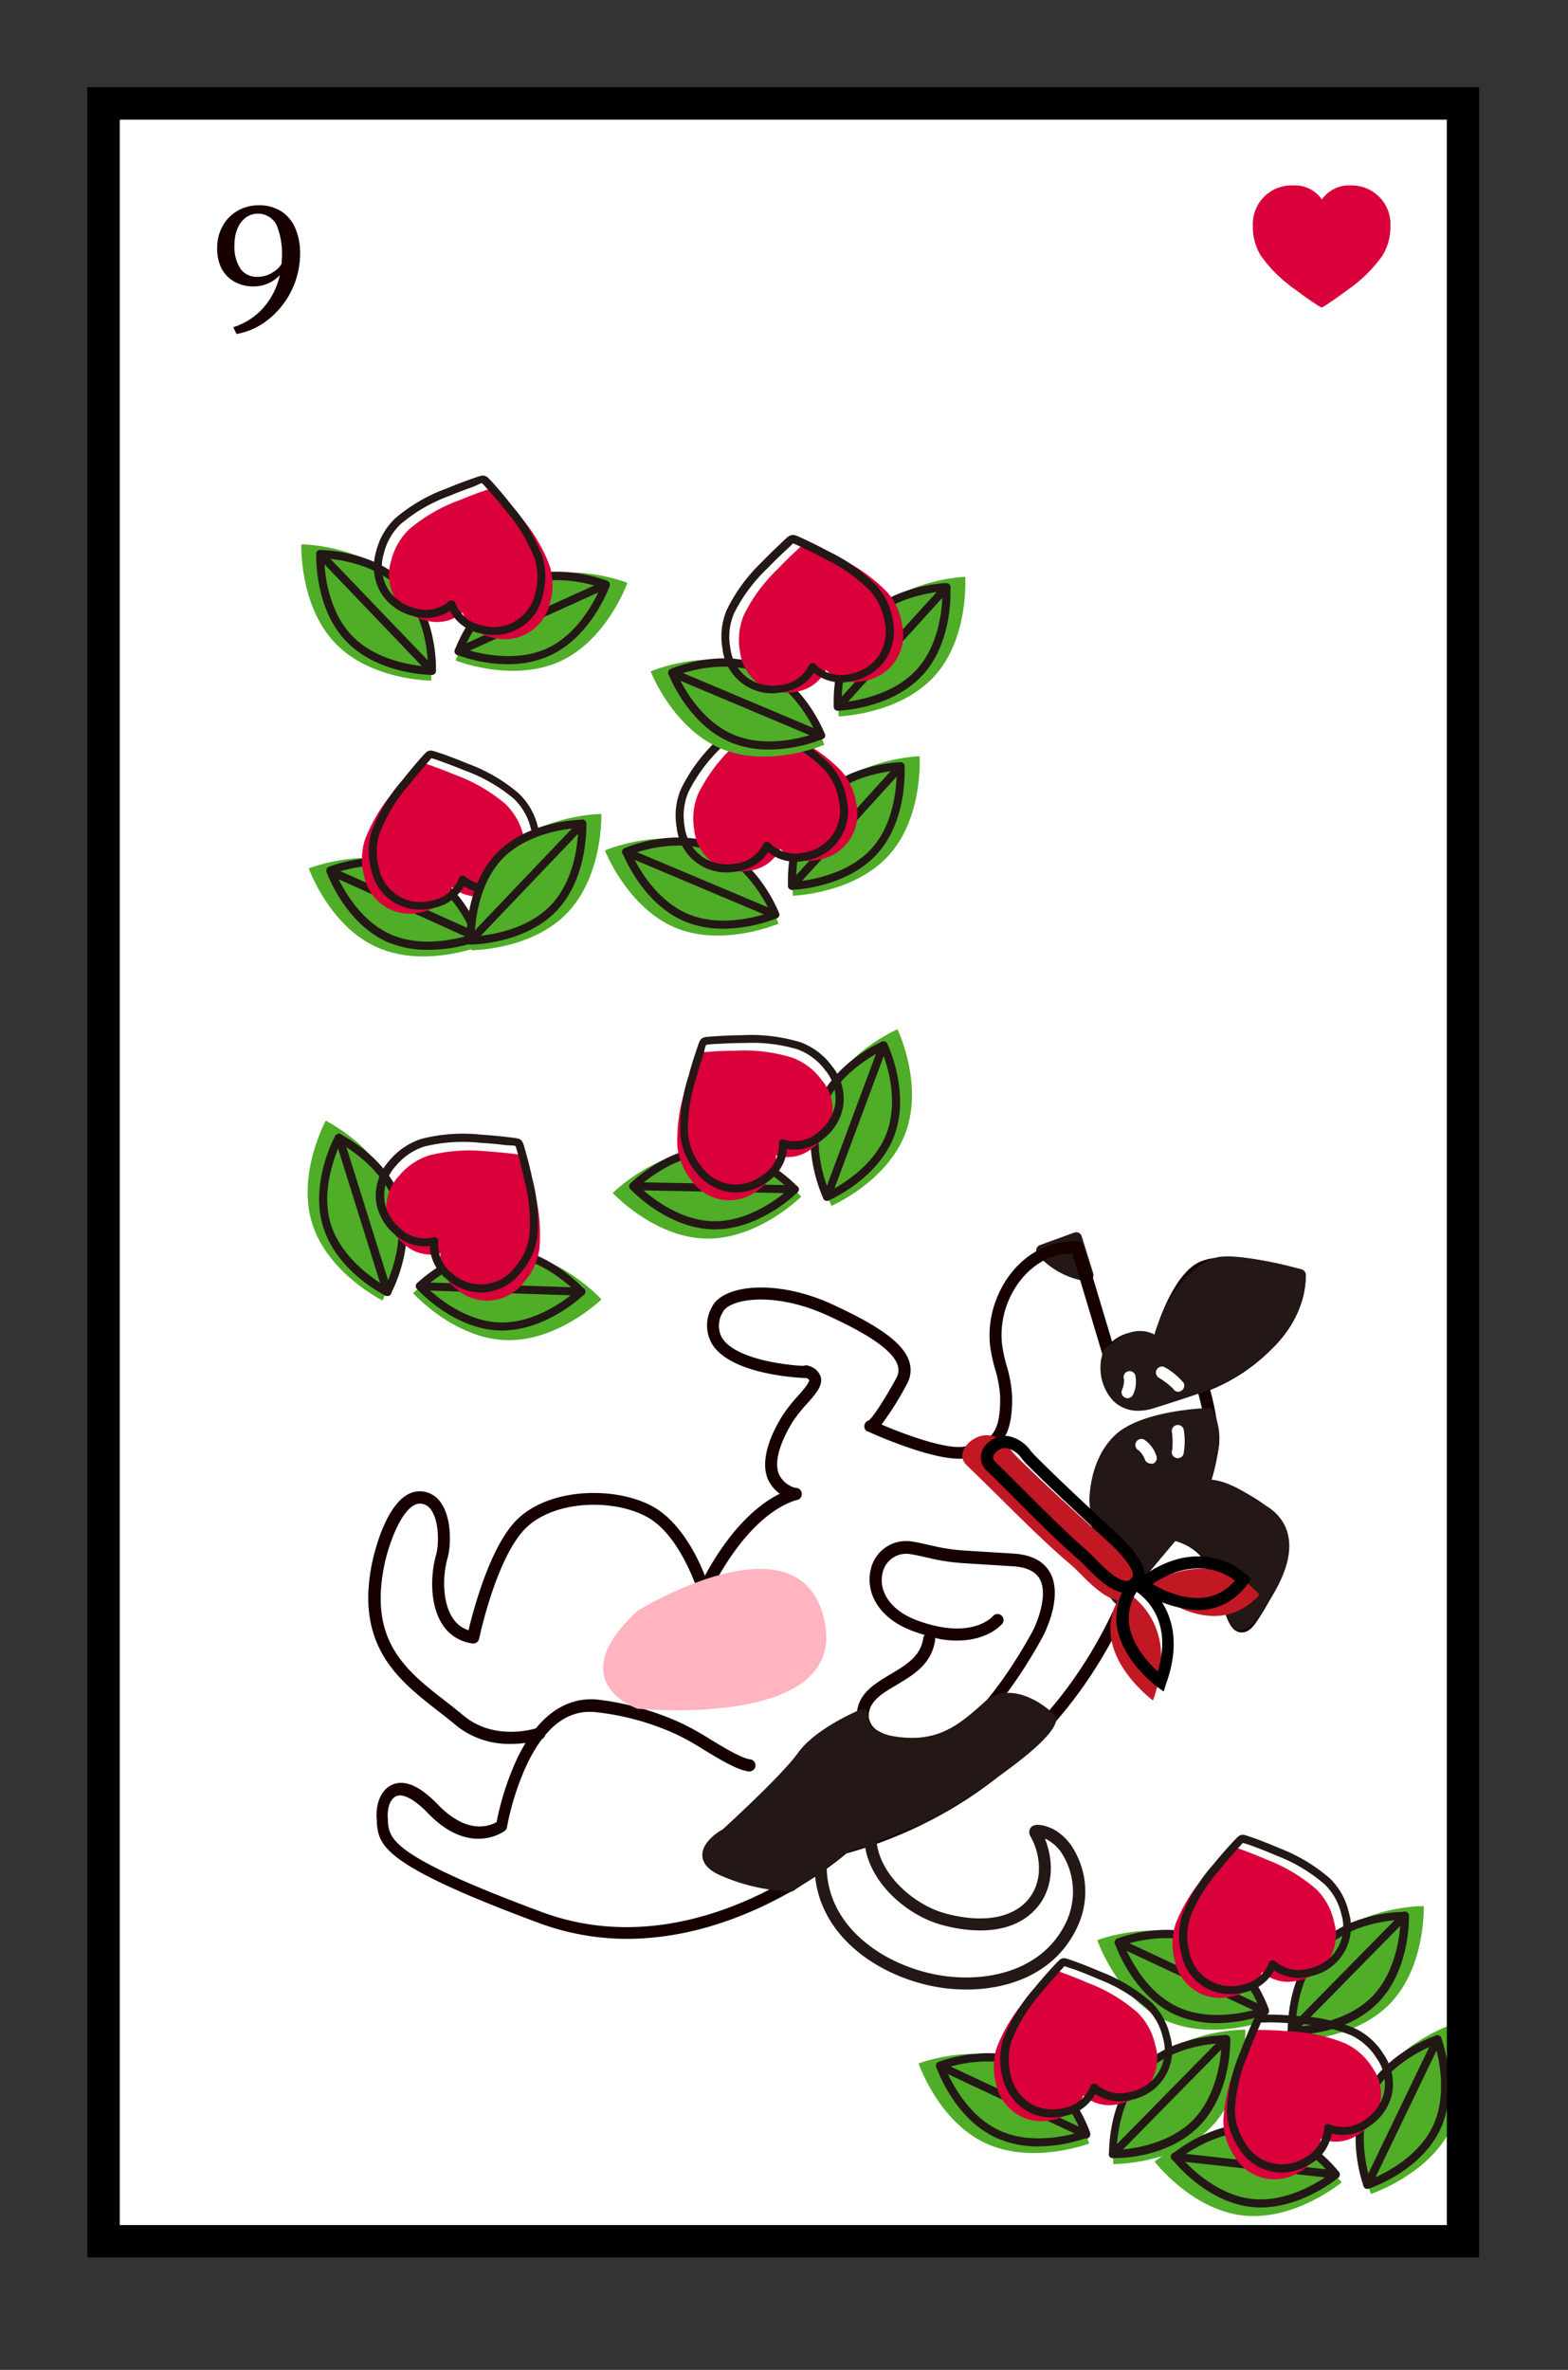 <svg id="圖層_1" data-name="圖層 1" xmlns="http://www.w3.org/2000/svg" viewBox="0 0 194.94 294.58"><rect x="0" y="0" width="194.94" height="294.58" fill="#333333" stroke="none"/><defs><style>.cls-1{fill:#fff;}.cls-2{fill:#170000;}.cls-3{fill:#da003a;}.cls-4{fill:#4fad28;}.cls-5{fill:#231815;}.cls-6{fill:#c21823;}.cls-7{fill:#ffb4c0;}</style></defs><title>新接龍</title><rect class="cls-1" x="12.88" y="12.85" width="169" height="265.73"/><path d="M183.88,280.58h-173V10.85h173Zm-169-4h165V14.85h-165Z"/><path class="cls-2" d="M35,26.29a4.65,4.65,0,0,1,1.73,2.12,7.65,7.65,0,0,1,.58,3,10.53,10.53,0,0,1-4.07,8.4,8.81,8.81,0,0,1-3.84,1.71L29,40.67a8.28,8.28,0,0,0,3.79-2.47,9.15,9.15,0,0,0,2-4,4.43,4.43,0,0,1-3.24,1.4A4.81,4.81,0,0,1,29.11,35a4.08,4.08,0,0,1-1.6-1.69A5.53,5.53,0,0,1,27,30.81a5.61,5.61,0,0,1,.63-2.63,5,5,0,0,1,1.82-1.93,5.18,5.18,0,0,1,2.79-.73A5,5,0,0,1,35,26.29Zm-1.17,7.6A2.76,2.76,0,0,0,35,32.8l.06-.92A9.58,9.58,0,0,0,34.4,28a2.6,2.6,0,0,0-3.93-.89,3.35,3.35,0,0,0-1,1.44,5.23,5.23,0,0,0-.32,1.86,5,5,0,0,0,.75,3,2.42,2.42,0,0,0,2,1A3.54,3.54,0,0,0,33.87,33.89Z"/><path class="cls-3" d="M167.94,23.05a4.11,4.11,0,0,0-3.6,1.74,4.07,4.07,0,0,0-3.58-1.74,4.81,4.81,0,0,0-5,5.08,6.75,6.75,0,0,0,1,3.66,17.39,17.39,0,0,0,4.3,4.22c.84.64,1.62,1.19,2.13,1.53,1,.65,1,.66,1.12.66h0c.11,0,.18,0,1.11-.66.51-.34,1.29-.88,2.13-1.52a17.3,17.3,0,0,0,4.31-4.23,6.72,6.72,0,0,0,1-3.66A4.81,4.81,0,0,0,167.94,23.05Z"/><path class="cls-4" d="M88.11,105.24c6,2.52,8.69,9.57,8.69,9.57s-7,3-12.92.47-8.68-9.57-8.68-9.57S82.15,102.73,88.11,105.24Z"/><path class="cls-5" d="M89.93,115.44a12.34,12.34,0,0,1-4.8-.91c-5.25-2.21-7.62-8.22-7.72-8.48a.52.52,0,0,1,.27-.64c.25-.11,6.22-2.61,11.46-.4s7.61,8.22,7.71,8.48a.5.5,0,0,1-.27.64A18.62,18.62,0,0,1,89.93,115.44Zm-11.38-9.29c.65,1.42,2.92,5.75,7,7.46s8.73.31,10.21-.22c-.66-1.42-2.93-5.76-7-7.46h0C84.7,104.22,80,105.62,78.55,106.15Z"/><path class="cls-5" d="M96.38,114.17a.43.43,0,0,1-.19,0l-18.5-7.8a.5.5,0,1,1,.38-.92l18.51,7.8a.51.51,0,0,1,.27.65A.52.52,0,0,1,96.38,114.17Z"/><path class="cls-4" d="M102.42,99c-4.35,4.79-3.85,12.34-3.85,12.34s7.56-.22,11.91-5S114.33,94,114.33,94,106.77,94.19,102.42,99Z"/><path class="cls-5" d="M98.47,110.61a.49.49,0,0,1-.5-.47c0-.27-.41-6.72,3.42-10.94s10.29-4.45,10.56-4.46a.51.51,0,0,1,.51.47c0,.27.41,6.73-3.42,10.94s-10.29,4.45-10.56,4.46Zm13-14.83c-1.56.14-6.4.85-9.35,4.1S98.94,108,99,109.57c1.56-.14,6.4-.84,9.35-4.09S111.48,97.35,111.48,95.78Z"/><path class="cls-5" d="M98.47,110.61a.5.5,0,0,1-.37-.84l13.49-14.86a.51.51,0,0,1,.71,0,.5.5,0,0,1,0,.71L98.84,110.45A.5.5,0,0,1,98.47,110.61Z"/><path class="cls-3" d="M93.09,108.23A4.87,4.87,0,0,0,97,105.51a4.89,4.89,0,0,0,4.56,1.38,5.75,5.75,0,0,0,4.91-6.93,8.13,8.13,0,0,0-1.86-4.12,20.53,20.53,0,0,0-5.86-4.18c-1.11-.6-2.13-1.1-2.79-1.41-1.27-.59-1.32-.59-1.45-.57h0c-.13,0-.21.07-1.19,1-.53.5-1.35,1.28-2.23,2.19a20.66,20.66,0,0,0-4.29,5.8,8.05,8.05,0,0,0-.49,4.5A5.75,5.75,0,0,0,93.09,108.23Z"/><path class="cls-5" d="M90.4,108.44a6.18,6.18,0,0,1-6.27-5.58,8.43,8.43,0,0,1,.52-4.76A21,21,0,0,1,89,92.15c.88-.92,1.71-1.71,2.25-2.22,1-.94,1.16-1.06,1.46-1.11s.48,0,1.76.61c.66.31,1.69.81,2.82,1.42a21,21,0,0,1,6,4.3,8.45,8.45,0,0,1,2,4.36A6.22,6.22,0,0,1,100,107a5.46,5.46,0,0,1-4.51-1.07,5.43,5.43,0,0,1-4,2.41h0A6.92,6.92,0,0,1,90.4,108.44ZM92.88,89.8s-.58.56-.91.87c-.53.49-1.34,1.27-2.2,2.17a20,20,0,0,0-4.19,5.63,7.6,7.6,0,0,0-.47,4.24,5.5,5.5,0,0,0,2.37,3.91,5.7,5.7,0,0,0,3.87.75h0a4.41,4.41,0,0,0,3.54-2.45.49.49,0,0,1,.38-.27.49.49,0,0,1,.44.15A4.42,4.42,0,0,0,99.82,106a5.27,5.27,0,0,0,4.49-6.36,7.49,7.49,0,0,0-1.75-3.88,20,20,0,0,0-5.7-4.06c-1.12-.6-2.13-1.09-2.77-1.39C93.68,90.15,93,89.83,92.88,89.8Z"/><path class="cls-4" d="M49.46,72.37C53.93,77,53.62,84.6,53.62,84.6s-7.56,0-12-4.71-4.16-12.23-4.16-12.23S45,67.69,49.46,72.37Z"/><path class="cls-5" d="M53.7,83.89h0c-.28,0-6.74-.08-10.67-4.19s-3.72-10.57-3.71-10.85a.47.47,0,0,1,.5-.48c.28,0,6.74.07,10.67,4.19s3.72,10.57,3.71,10.85A.5.5,0,0,1,53.7,83.89ZM40.32,69.4c0,1.56.4,6.44,3.43,9.61s7.89,3.75,9.45,3.85c0-1.56-.39-6.44-3.43-9.61h0C46.73,70.07,41.88,69.5,40.32,69.4Z"/><path class="cls-5" d="M53.7,83.89a.52.52,0,0,1-.36-.16L39.46,69.22a.5.5,0,0,1,0-.71.49.49,0,0,1,.7,0L54.06,83a.51.51,0,0,1,0,.71A.54.54,0,0,1,53.7,83.89Z"/><path class="cls-4" d="M65.07,72.31C59.18,75,56.64,82.1,56.64,82.1s7,2.8,12.92.14S78,72.45,78,72.45,71,69.64,65.07,72.31Z"/><path class="cls-5" d="M63.12,82.56a18.43,18.43,0,0,1-6.28-1.15.5.5,0,0,1-.29-.63c.1-.26,2.31-6.33,7.49-8.68h0c5.19-2.34,11.21,0,11.47.11a.5.5,0,0,1,.28.63c-.09.26-2.3,6.33-7.49,8.68A12.62,12.62,0,0,1,63.12,82.56Zm-5.44-1.91c1.49.49,6.21,1.77,10.21,0s6.16-6.2,6.77-7.64c-1.49-.49-6.2-1.76-10.2,0S58.3,79.21,57.68,80.65Z"/><path class="cls-5" d="M57,81.45a.49.49,0,0,1-.45-.3.51.51,0,0,1,.25-.66l18.3-8.27a.51.51,0,0,1,.66.25.5.5,0,0,1-.25.66L57.23,81.4A.54.54,0,0,1,57,81.45Z"/><path class="cls-3" d="M52.84,77.09a4.92,4.92,0,0,0,4.67-.94,4.9,4.9,0,0,0,3.63,3.08,5.76,5.76,0,0,0,7.26-4.41,8,8,0,0,0-.07-4.52,20.38,20.38,0,0,0-3.71-6.17c-.78-1-1.52-1.85-2-2.4-.93-1-1-1.06-1.11-1.1h0c-.13,0-.22,0-1.48.43-.69.24-1.75.63-2.92,1.12a20.47,20.47,0,0,0-6.24,3.61,8.05,8.05,0,0,0-2.24,3.93A5.76,5.76,0,0,0,52.84,77.09Z"/><path class="cls-5" d="M61.39,78.93a7.36,7.36,0,0,1-1.75-.22,5.42,5.42,0,0,1-3.7-2.78,5.47,5.47,0,0,1-4.6.64h0a6.55,6.55,0,0,1-3.83-2.64,6.38,6.38,0,0,1-.76-5.33,8.45,8.45,0,0,1,2.37-4.16,20.76,20.76,0,0,1,6.4-3.72c1.17-.49,2.25-.89,2.95-1.14,1.3-.46,1.48-.51,1.77-.44s.44.2,1.38,1.26c.48.55,1.23,1.42,2,2.42a20.89,20.89,0,0,1,3.8,6.34,8.54,8.54,0,0,1,.07,4.78A6.14,6.14,0,0,1,61.39,78.93Zm-5.25-4.28h.12a.51.51,0,0,1,.35.32,4.41,4.41,0,0,0,3.28,2.76,5.27,5.27,0,0,0,6.65-4,7.57,7.57,0,0,0-.06-4.27,20.28,20.28,0,0,0-3.62-6c-.78-1-1.51-1.84-2-2.38-.3-.33-.8-.89-.9-1s-.75.29-1.17.44c-.68.24-1.74.63-2.89,1.11a19.74,19.74,0,0,0-6.08,3.51,7.45,7.45,0,0,0-2.11,3.7,5.45,5.45,0,0,0,.61,4.52,5.64,5.64,0,0,0,3.26,2.23,4.4,4.4,0,0,0,4.22-.83A.5.5,0,0,1,56.14,74.65Z"/><path class="cls-4" d="M93.81,83c6,2.51,8.68,9.57,8.68,9.57s-6.95,3-12.91.46-8.69-9.57-8.69-9.57S87.84,80.46,93.81,83Z"/><path class="cls-5" d="M95.62,93.17a12.32,12.32,0,0,1-4.8-.9c-5.25-2.22-7.62-8.23-7.71-8.49a.48.48,0,0,1,.27-.63c.25-.11,6.21-2.62,11.45-.41h0c5.25,2.21,7.61,8.23,7.71,8.48a.49.49,0,0,1-.27.64A18.38,18.38,0,0,1,95.62,93.17ZM84.24,83.89c.65,1.42,2.92,5.75,7,7.45s8.72.31,10.2-.22c-.65-1.42-2.92-5.75-7-7.46h0C90.4,82,85.72,83.36,84.24,83.89Z"/><path class="cls-5" d="M102.08,91.9a.48.48,0,0,1-.2,0l-18.5-7.79a.5.5,0,0,1-.27-.66.52.52,0,0,1,.66-.27l18.5,7.8a.51.51,0,0,1,.27.66A.5.5,0,0,1,102.08,91.9Z"/><path class="cls-4" d="M108.11,76.72c-4.35,4.79-3.84,12.33-3.84,12.33s7.55-.22,11.9-5S120,71.7,120,71.7,112.46,71.93,108.11,76.72Z"/><path class="cls-5" d="M104.16,88.34a.5.5,0,0,1-.5-.46c0-.28-.4-6.73,3.42-10.94s10.29-4.45,10.56-4.46a.54.54,0,0,1,.52.46c0,.28.4,6.73-3.43,10.94s-10.28,4.46-10.56,4.46Zm13-14.83c-1.56.15-6.4.85-9.35,4.1s-3.18,8.13-3.17,9.7c1.56-.15,6.39-.85,9.34-4.1S117.18,75.08,117.17,73.51Z"/><path class="cls-5" d="M104.16,88.34a.5.5,0,0,1-.34-.13.49.49,0,0,1,0-.7l13.5-14.87a.5.5,0,0,1,.74.67l-13.5,14.87A.5.5,0,0,1,104.16,88.34Z"/><path class="cls-3" d="M98.78,86a4.92,4.92,0,0,0,3.92-2.73,4.86,4.86,0,0,0,4.55,1.39,5.76,5.76,0,0,0,4.91-6.93,8,8,0,0,0-1.86-4.13,20.6,20.6,0,0,0-5.85-4.18c-1.12-.6-2.14-1.09-2.8-1.4-1.27-.59-1.31-.59-1.45-.57h0c-.13,0-.22.08-1.19,1-.54.49-1.36,1.27-2.23,2.19a20.38,20.38,0,0,0-4.29,5.79,8,8,0,0,0-.5,4.5A5.76,5.76,0,0,0,98.78,86Z"/><path class="cls-5" d="M96.1,86.18a6.22,6.22,0,0,1-6.28-5.58,8.51,8.51,0,0,1,.52-4.76,20.87,20.87,0,0,1,4.4-6c.88-.92,1.71-1.71,2.25-2.21,1-1,1.15-1.07,1.45-1.12s.49,0,1.76.61c.66.31,1.69.81,2.82,1.42a21,21,0,0,1,6,4.3,8.58,8.58,0,0,1,2,4.37,6.46,6.46,0,0,1-1.26,5.24,6.59,6.59,0,0,1-4.07,2.26,5.45,5.45,0,0,1-4.51-1.08,5.45,5.45,0,0,1-4,2.42h0A6.89,6.89,0,0,1,96.1,86.18Zm1-.59h0Zm1.45-18s-.55.54-.9.86c-.53.49-1.35,1.27-2.21,2.17a20,20,0,0,0-4.19,5.64,7.46,7.46,0,0,0-.46,4.23,5.42,5.42,0,0,0,2.36,3.91,5.66,5.66,0,0,0,3.88.75h0a4.41,4.41,0,0,0,3.54-2.44.48.48,0,0,1,.37-.28.48.48,0,0,1,.44.15,4.41,4.41,0,0,0,4.11,1.23A5.61,5.61,0,0,0,109,81.85,5.47,5.47,0,0,0,110,77.4a7.57,7.57,0,0,0-1.75-3.88,20.16,20.16,0,0,0-5.71-4.06c-1.11-.6-2.12-1.09-2.77-1.39C99.37,67.88,98.69,67.56,98.57,67.54Z"/><path class="cls-4" d="M51.31,107.81c5.9,2.67,8.44,9.79,8.44,9.79s-7,2.8-12.92.13-8.44-9.79-8.44-9.79S45.42,105.14,51.31,107.81Z"/><path class="cls-5" d="M53.27,118.06a12.62,12.62,0,0,1-5.18-1c-5.19-2.35-7.4-8.42-7.49-8.68a.5.5,0,0,1,.28-.63c.26-.1,6.28-2.45,11.47-.11s7.39,8.42,7.49,8.68a.5.5,0,0,1-.29.63A18.5,18.5,0,0,1,53.27,118.06Zm-11.54-9.59c.61,1.44,2.77,5.83,6.77,7.64s8.72.53,10.21,0c-.62-1.44-2.78-5.83-6.78-7.64h0C47.93,106.7,43.21,108,41.73,108.47Z"/><path class="cls-5" d="M59.36,117a.53.53,0,0,1-.2,0l-18.3-8.27a.5.5,0,0,1,.41-.91L59.57,116a.51.51,0,0,1,.25.66A.49.49,0,0,1,59.36,117Z"/><path class="cls-3" d="M65.06,103.85a8.05,8.05,0,0,0-2.24-3.93,20.6,20.6,0,0,0-6.24-3.61c-1.18-.49-2.24-.88-2.92-1.13-1.26-.44-1.36-.46-1.49-.43h0c-.13,0-.18,0-1.1,1.1-.48.54-1.22,1.4-2,2.4a20.57,20.57,0,0,0-3.71,6.16,8,8,0,0,0-.07,4.53,5.75,5.75,0,0,0,7.26,4.4,4.86,4.86,0,0,0,3.63-3.08,4.89,4.89,0,0,0,4.68.94A5.75,5.75,0,0,0,65.06,103.85Z"/><path class="cls-5" d="M52.27,113.06a6.15,6.15,0,0,1-6.12-5,8.49,8.49,0,0,1,.08-4.79A20.88,20.88,0,0,1,50,97c.8-1,1.54-1.88,2-2.42.93-1.06,1.05-1.18,1.35-1.26s.47,0,1.8.44c.7.25,1.77.65,2.94,1.14a20.64,20.64,0,0,1,6.4,3.72,8.5,8.5,0,0,1,2.38,4.16h0a6.23,6.23,0,0,1-4.59,8,5.47,5.47,0,0,1-4.6-.64A5.46,5.46,0,0,1,54,112.84,7.23,7.23,0,0,1,52.27,113.06Zm1.34-18.82c0,.05-.52.61-.81,1-.48.54-1.21,1.39-2,2.38a19.84,19.84,0,0,0-3.62,6,7.62,7.62,0,0,0-.07,4.26,5.28,5.28,0,0,0,6.65,4.05,4.42,4.42,0,0,0,3.29-2.77.48.48,0,0,1,.34-.31.52.52,0,0,1,.46.11,4.42,4.42,0,0,0,4.22.83A5.27,5.27,0,0,0,66,103h0a7.64,7.64,0,0,0-2.11-3.71,20.1,20.1,0,0,0-6.08-3.5c-1.15-.48-2.21-.87-2.9-1.12A13.09,13.09,0,0,0,53.61,94.24Z"/><path class="cls-4" d="M62.75,105.89c-4.47,4.67-4.16,12.23-4.16,12.23s7.56,0,12-4.71,4.17-12.23,4.17-12.23S67.23,101.21,62.75,105.89Z"/><path class="cls-5" d="M58.51,117.41a.51.51,0,0,1-.5-.48c0-.28-.22-6.74,3.71-10.85h0c3.93-4.11,10.4-4.18,10.67-4.19a.46.46,0,0,1,.5.48c0,.28.23,6.74-3.7,10.85s-10.4,4.19-10.67,4.19Zm3.93-10.64c-3,3.17-3.39,8-3.43,9.61,1.57-.1,6.42-.68,9.46-3.85s3.39-8,3.42-9.61c-1.56.1-6.41.68-9.45,3.85Z"/><path class="cls-5" d="M58.51,117.41a.51.51,0,0,1-.34-.14.5.5,0,0,1,0-.71L72,102.05a.5.5,0,1,1,.72.69L58.88,117.25A.49.49,0,0,1,58.51,117.41Z"/><path class="cls-5" d="M135.2,158.52l-1.44-4.58-4.2,1.52A9.3,9.3,0,0,0,135.2,158.52Z"/><path class="cls-5" d="M135.2,159.27h-.08a10,10,0,0,1-6.14-3.33.73.73,0,0,1-.15-.65.77.77,0,0,1,.42-.51l4.26-1.55a.76.76,0,0,1,.59,0,.75.75,0,0,1,.38.44l1.43,4.59a.74.74,0,0,1-.13.7A.76.76,0,0,1,135.2,159.27Zm-4.28-3.51a8.55,8.55,0,0,0,3.19,1.78l-.83-2.63Z"/><path class="cls-2" d="M77.92,241a31.48,31.48,0,0,1-11-2c-19.53-7.24-19.78-9.63-20.07-12.4l0-.32c-.19-1.61.3-3.68,1.85-4.41s3.47.08,5.74,2.44c3.69,3.83,6.51,2.64,7.3,2.17a34.74,34.74,0,0,1,2.45-7.67c2.49-5.34,6-7.94,10.09-7.55a34.52,34.52,0,0,1,10.57,3,36.07,36.07,0,0,1,3.41,1.91c1.85,1.13,4,2.4,5,2.52a.75.75,0,0,1,.66.83.76.76,0,0,1-.83.67c-1.41-.16-3.57-1.47-5.66-2.74a33.16,33.16,0,0,0-3.24-1.82A32.19,32.19,0,0,0,74,212.82c-3.46-.35-6.35,1.91-8.58,6.69a33.57,33.57,0,0,0-2.39,7.6.71.71,0,0,1-.27.46s-4.26,3.3-9.53-2.16c-1.69-1.76-3.16-2.54-4-2.13s-1.13,1.76-1,2.88l0,.34c.22,2.09.45,4.24,19.11,11.16,19.31,7.16,36.83-8.37,37-8.53a.9.9,0,0,1,.3-.17c29.47-8.23,36.23-35.23,36.29-35.51a.75.75,0,0,1,.56-.55,7.83,7.83,0,0,0,3.71-2.67.78.78,0,0,1,.65-.29c.12,0,3,.21,5.35,3.45a16.57,16.57,0,0,1,2,4.86,11.41,11.41,0,0,0,1.21,3.1,2.74,2.74,0,0,0,.5-.57,34.28,34.28,0,0,0,3.66-7.15,5.33,5.33,0,0,0-1-4.11c-2.39-3.23-8-4.07-8.08-4.08a.74.74,0,0,1-.61-.95,31.13,31.13,0,0,0,1.13-5.15,30.26,30.26,0,0,0-1.25-6.85.77.77,0,0,1,0-.61.75.75,0,0,1,.49-.36s3.38-.84,7.61-4.87a11.48,11.48,0,0,0,3.86-7.59c-2.83-.79-9.08-2.11-11.34-.73-2.44,1.49-4.29,6.9-4.79,8.86a.8.8,0,0,1-.46.52.77.77,0,0,1-.69-.08c-2.75-1.85-5,.85-5.07,1a.76.76,0,0,1-.73.26.74.74,0,0,1-.58-.52l-3.77-12.59c-3.28,0-6.33,2.27-7.86,5.79a10.94,10.94,0,0,0-.86,5.44,17.3,17.3,0,0,0,.58,2.75,15.82,15.82,0,0,1,.68,3.84c.09,5.93-2.13,6.87-5.52,7.62s-11.51-2.87-12.42-3.29h0l-.08,0a.74.74,0,0,1-.26-1,.69.69,0,0,1,.47-.37c.22-.19,1.1-1.1,3.36-5.16a2,2,0,0,0,.21-1.73c-.75-2.29-5.39-4.64-8.82-6.21-6.65-3-12.14-2-12.91-.35a3.15,3.15,0,0,0-.11,3.16c1.61,2.67,8,3.45,10.37,3.52a.75.75,0,0,1,0,1.5c-.38,0-9.24-.34-11.6-4.24a4.6,4.6,0,0,1,0-4.6c1.34-2.76,8-3.5,14.88-.35,6,2.75,8.89,4.87,9.63,7.1a3.54,3.54,0,0,1-.33,2.93,36.49,36.49,0,0,1-3.11,4.94c2.86,1.22,8.21,3.21,10.4,2.72,2.76-.61,4.43-1,4.35-6.14a14.1,14.1,0,0,0-.63-3.47,20.3,20.3,0,0,1-.63-3,12.43,12.43,0,0,1,1-6.19c1.83-4.22,5.63-6.84,9.66-6.69H134a.75.75,0,0,1,.68.53l3.58,11.94a5,5,0,0,1,5.25-.83c.64-2.11,2.43-7.16,5.2-8.85,3.42-2.09,12.11.43,13.08.73a.76.76,0,0,1,.54.66c0,.19.34,4.86-4.32,9.3a22.64,22.64,0,0,1-7.55,5,33,33,0,0,1,1.1,6.49,23.78,23.78,0,0,1-1,4.88c1.8.38,6,1.57,8.23,4.52a6.81,6.81,0,0,1,1.24,5.3l0,.13a34.62,34.62,0,0,1-3.87,7.57c-.23.35-.95,1.39-2,1.23-1.22-.19-1.72-1.87-2.41-4.18a16,16,0,0,0-1.77-4.4,6.82,6.82,0,0,0-3.88-2.79,9.27,9.27,0,0,1-3.84,2.75c-1,3.58-8.94,28.18-37.06,36.12C103.89,231.55,92.36,241,77.92,241Zm30.67-64.52.06,0h0A.11.11,0,0,0,108.59,176.52Z"/><path class="cls-2" d="M63.44,216.77a10.45,10.45,0,0,1-6.86-2.4c-.7-.59-1.43-1.16-2.17-1.73-4.8-3.75-10.25-8-8.17-18.27.19-.93,1.93-9,5.93-9h.08a3.16,3.16,0,0,1,2.52,1.36c1.45,2,1.29,5.47.88,6.9-.62,2.18-.69,5.44.6,7.44a3.63,3.63,0,0,0,2,1.57c.6-2.52,2.74-10.68,6.19-13.91,4.3-4,12.74-3.95,17.14-1.22,3.15,2,5.14,6,6.06,8.36,1.6-3,5.51-9.24,11.07-10.89a.74.74,0,0,1,.93.5.75.75,0,0,1-.5.93c-6.58,2-10.88,11.58-10.92,11.67a.77.77,0,0,1-.74.45.75.75,0,0,1-.67-.54c0-.06-2.06-6.75-6-9.21s-11.57-2.47-15.32,1.05-5.9,13.76-5.92,13.86a.74.74,0,0,1-.84.59A5.18,5.18,0,0,1,55,201.92c-1.56-2.41-1.51-6.09-.78-8.67.34-1.19.42-4.16-.65-5.61a1.67,1.67,0,0,0-1.35-.74h0c-2,0-3.8,4.53-4.46,7.76-1.89,9.37,2.73,13,7.63,16.8.74.58,1.49,1.16,2.2,1.76,4,3.36,9.2,1.57,9.26,1.55a.75.75,0,0,1,.5,1.41A12.33,12.33,0,0,1,63.44,216.77Z"/><path class="cls-2" d="M113.55,217.59a10.27,10.27,0,0,1-4.88-1.1,3.72,3.72,0,0,1-2.15-3.31c.07-2.61,2.15-3.85,4.16-5.05s3.78-2.25,4.1-4.5a.83.83,0,0,1,.19-.4c-.5-.14-1-.31-1.52-.5-4.49-1.68-5.85-5.06-5.19-7.66a4.49,4.49,0,0,1,5.09-3.46c.67.09,1.44.27,2.18.44l1.12.25a24.25,24.25,0,0,0,3.33.44l6,.37c2.24.14,3.77.93,4.57,2.37,1.7,3.05-.82,7.8-.93,8-.2.38-5,9.32-9.7,12.35A12.05,12.05,0,0,1,113.55,217.59Zm2.7-14a.75.75,0,0,1,0,.3c-.43,3-2.76,4.34-4.82,5.57-1.82,1.08-3.38,2-3.43,3.8a2.31,2.31,0,0,0,1.38,2c2.26,1.28,6.72,1.33,9.76-.62,4.39-2.81,9.14-11.7,9.19-11.79.63-1.17,2-4.63.94-6.57-.53-.95-1.66-1.49-3.35-1.59l-6.06-.38a25.81,25.81,0,0,1-3.53-.46l-1.16-.26c-.71-.16-1.44-.33-2-.41a3,3,0,0,0-3.44,2.33c-.49,2,.64,4.54,4.27,5.9a16.91,16.91,0,0,0,3.11.85c4.47.75,6.27-1.3,6.34-1.38a.75.75,0,0,1,1.16.95c-.09.11-2.36,2.81-7.75,1.91Z"/><path class="cls-2" d="M99,186.47a.65.65,0,0,1-.19,0,4.56,4.56,0,0,1-3.37-2.67c-1.09-2.74.94-6.42,1.86-7.87a18.9,18.9,0,0,1,1.89-2.4c.55-.62,1.48-1.67,1.4-2,0,0-.06-.15-.58-.35a.75.75,0,1,1,.53-1.4,2.11,2.11,0,0,1,1.5,1.39c.27,1.08-.61,2.07-1.72,3.33a18.35,18.35,0,0,0-1.76,2.21c-.62,1-2.58,4.36-1.73,6.52A3.14,3.14,0,0,0,99.14,185a.75.75,0,0,1-.19,1.47Z"/><path class="cls-5" d="M137.91,168.13c-1.18,3.51.93,7.55,5.22,6.22s6.42-2.1,6.42-2.1,11.73-4.27,12-13.75c0,0-7.91-2.11-10.2-1.46s-5.55,3.33-7.41,10c0,0-1.75-1.23-3.12-.7A13.3,13.3,0,0,0,137.91,168.13Z"/><path class="cls-5" d="M141.52,175.36a4.35,4.35,0,0,1-3.2-1.32,6.07,6.07,0,0,1-1.12-6.15.79.79,0,0,1,.24-.35,14.5,14.5,0,0,1,3.16-1.93,3.89,3.89,0,0,1,2.94.28c2.37-7.52,6.43-9.22,7.66-9.57,2.41-.69,9.76,1.23,10.59,1.45a.75.75,0,0,1,.56.75c-.33,9.88-12,14.25-12.54,14.43,0,0-2.19.79-6.46,2.12A6.39,6.39,0,0,1,141.52,175.36Zm-3-6.79a4.57,4.57,0,0,0,.83,4.42,3.28,3.28,0,0,0,3.52.64c4.22-1.31,6.36-2.08,6.38-2.09s10.76-4,11.52-12.47c-3-.78-7.78-1.72-9.2-1.31-1.09.31-4.78,1.9-6.9,9.45a.74.74,0,0,1-.47.5.75.75,0,0,1-.68-.09,3.2,3.2,0,0,0-2.42-.61A11.87,11.87,0,0,0,138.56,168.57Z"/><path class="cls-5" d="M150.19,175.77s-7.84.28-10.93,3-3.07,7.61-3.07,7.61.54,10.12,2.93,12.28l6.74-8s5.13,1.26,5.56,4.52a12.74,12.74,0,0,0,1.87,5.55c.58,1.05.76,2.78,4.06-2.49s2.62-8.6-.2-10.38c-2-1.24-5.16-3.64-7.66-3.18.09,0,1.09-3.88,1.18-4.27A7.29,7.29,0,0,0,150.19,175.77Z"/><path class="cls-5" d="M154.22,202.64h-.08c-.79,0-1.13-.75-1.36-1.22,0-.1-.09-.2-.14-.3l-.18-.31a13.21,13.21,0,0,1-1.78-5.5c-.27-2-3.06-3.31-4.55-3.77l-6.43,7.66a.75.75,0,0,1-.52.26.71.71,0,0,1-.56-.19c-2.55-2.3-3.12-11.73-3.18-12.8,0-.25,0-5.23,3.32-8.2s11.07-3.24,11.4-3.25a.79.79,0,0,1,.72.45,8.1,8.1,0,0,1,.52,5.13c-.35,1.56-.62,2.61-.83,3.32,2.14.18,4.42,1.67,6.16,2.81l.82.53c2,1.28,4.78,4.46.44,11.41C155.94,201.94,155,202.64,154.22,202.64Zm-8.36-12.7a.55.55,0,0,1,.18,0c.23,0,5.64,1.43,6.12,5.15a11.72,11.72,0,0,0,1.6,4.95l.19.34c.06.11.12.24.19.36s.1.22.15.32a12.92,12.92,0,0,0,2.43-3.21c2.78-4.45,2.79-7.6,0-9.34l-.84-.55c-1.86-1.21-4.41-2.88-6.29-2.54a.75.75,0,0,1-.87-.6.71.71,0,0,1,.09-.5c.18-.51,1-3.61,1.09-4.07a6.46,6.46,0,0,0-.23-3.72c-1.76.12-7.52.66-9.93,2.83-2.81,2.53-2.83,7-2.83,7.05.18,3.35.92,8.93,2.2,11.1l6.15-7.33A.73.73,0,0,1,145.86,189.94Z"/><path class="cls-1" d="M146.5,173a.75.75,0,0,1-.66-.39,9.48,9.48,0,0,0-1.78-1.36.75.75,0,0,1,.8-1.27,8.54,8.54,0,0,1,2.29,1.9.75.75,0,0,1-.29,1A.68.68,0,0,1,146.5,173Z"/><path class="cls-1" d="M146.44,181.25a1,1,0,0,1-.29-.05.75.75,0,0,1-.41-1,9.65,9.65,0,0,0-.05-2.24.74.74,0,0,1,.66-.83.75.75,0,0,1,.83.66,8.72,8.72,0,0,1-.05,3A.74.74,0,0,1,146.44,181.25Z"/><path class="cls-1" d="M143.05,181.92a.76.76,0,0,1-.7-.47,2.91,2.91,0,0,0-.76-1.15.76.76,0,0,1-.37-1,.75.75,0,0,1,1-.37,3.82,3.82,0,0,1,1.53,2,.74.74,0,0,1-.41,1A.71.71,0,0,1,143.05,181.92Z"/><path class="cls-1" d="M140.17,173.8a.75.75,0,0,1-.69-1,3,3,0,0,0,.26-1.35.75.75,0,0,1,1.4-.54,3.87,3.87,0,0,1-.28,2.46A.76.76,0,0,1,140.17,173.8Z"/><path class="cls-5" d="M120.15,247.3a22,22,0,0,1-2.72-.17c-6.84-.88-14.75-5.38-16-13.19a11.74,11.74,0,0,1-.14-2.07.74.74,0,0,1,.77-.73.75.75,0,0,1,.73.77,9.65,9.65,0,0,0,.12,1.8c1.09,7,8.37,11.12,14.67,11.93,5.52.71,12.4-.78,15.14-7.1a8.9,8.9,0,0,0-.74-8.22,5.18,5.18,0,0,0-1.81-1.66l-.26-.1c1.15,2.83,1.15,6.56-1.5,9.1-3.5,3.36-9.16,2.22-11.43,1.58-4.48-1.27-9.26-5.57-9.52-10.56a.75.75,0,0,1,.71-.79.76.76,0,0,1,.79.71c.22,4.27,4.55,8.09,8.43,9.2,2,.57,7,1.6,10-1.22,2.42-2.32,2.07-5.94.72-8.33a.93.93,0,0,1,.1-1.14c.72-.74,2.65.22,2.67.22a6.53,6.53,0,0,1,2.36,2.15,10.29,10.29,0,0,1,.87,9.66C131.51,245.19,125.6,247.3,120.15,247.3Z"/><path class="cls-6" d="M140.26,198.75c3.74-1.81-2.2-6.82-3.43-7.94-3.56-3.23-7.1-6.45-10.52-9.84-1-1.05-1.72-2.4-3.42-2.56-2-.19-4.34,2.17-2.69,3.74,4.36,4.16,8.52,8.62,13.14,12.53C134.74,195.92,137.92,199.89,140.26,198.75Z"/><path d="M140,198c-1.79,0-3.71-1.95-5.05-3.31-.29-.3-.55-.56-.76-.75-2.68-2.33-5.25-4.9-7.73-7.39-1.25-1.26-2.5-2.51-3.77-3.74a2.21,2.21,0,0,1-.51-2.65,3.18,3.18,0,0,1,3.21-1.64,4.48,4.48,0,0,1,2.78,1.86c.19.22.39.44.6.65,3,3,6.15,5.93,9.16,8.72l.2.19c2.1,1.91,4.47,4.35,4.16,6.24a2.14,2.14,0,0,1-1.35,1.63A2.39,2.39,0,0,1,140,198Zm-15-18a1.7,1.7,0,0,0-1.44.84.71.71,0,0,0,.21.9c1.28,1.24,2.54,2.5,3.8,3.76,2.46,2.47,5,5,7.66,7.33.23.21.51.5.83.82,1.05,1.07,3.23,3.28,4.31,2.8h0c.43-.2.47-.41.48-.49.1-.61-.46-2-3.69-4.91l-.21-.19c-3-2.8-6.15-5.7-9.21-8.76-.23-.23-.45-.48-.66-.73a3.17,3.17,0,0,0-1.88-1.36Z"/><path class="cls-6" d="M139.76,197.72s7.25,3.64,3.58,13.65C143.34,211.37,134.39,204.82,139.76,197.72Z"/><path class="cls-6" d="M156.58,198.25s-4.83-6.51-14.06-1.16C142.52,197.09,150.52,204.76,156.58,198.25Z"/><path d="M144.67,210.26l-.81-.59c-.17-.13-4.33-3.22-5-7.49a7.5,7.5,0,0,1,1.6-5.77l.38-.49.56.28c.07,0,7,3.66,3.56,13.13Zm-3.35-12.39a5.94,5.94,0,0,0-.93,4.08c.38,2.6,2.4,4.78,3.55,5.83C145.75,201.71,142.65,198.8,141.32,197.87Z"/><path d="M148.88,200.14a14.05,14.05,0,0,1-7.37-2.6l-.8-.59.79-.61c8-6.14,13.54-.56,13.6-.5l.43.45-.36.5a7.52,7.52,0,0,1-5,3.25A7.73,7.73,0,0,1,148.88,200.14Zm-5.59-3.24c1.35.79,4,2.07,6.62,1.66a5.87,5.87,0,0,0,3.62-2.1C152.24,195.48,148.53,193.4,143.29,196.9Z"/><path class="cls-5" d="M130.58,213.73s-4.47-4.47-7.74-1.5-6,5.11-11.21,4.46-4.36-3.49-4.36-3.49-5.37,2.2-7.46,5.14-9.55,9.7-9.55,9.7-4.84,2.6-.15,4.5a22.86,22.86,0,0,0,8.15,1.82l6.65-4.67s9.28-3.41,11-4.38S130.35,216.41,130.58,213.73Z"/><path class="cls-5" d="M98.19,235.11a23.74,23.74,0,0,1-8.36-1.88c-1.61-.65-2.46-1.51-2.51-2.56-.09-1.67,2-3,2.5-3.25.73-.66,7.46-6.83,9.38-9.52,2.19-3.08,7.56-5.3,7.78-5.4a.75.75,0,0,1,1,.92,1.33,1.33,0,0,0,.23,1c.35.53,1.25,1.21,3.5,1.49,4.83.59,7.34-1.31,10.61-4.28,3-2.73,7.06-.19,8.78,1.53a.75.75,0,0,1,.22.6c-.29,3.42-14.88,12.08-15,12.16-1.71.95-10,4-11,4.4L98.69,235a.75.75,0,0,1-.41.14Zm8.36-20.76c-1.61.77-4.72,2.44-6.13,4.42-2.11,3-9.35,9.54-9.66,9.82a.58.58,0,0,1-.15.11c-.74.4-1.83,1.28-1.8,1.89,0,.4.6.85,1.59,1.25A23,23,0,0,0,98,233.61l6.45-4.54a.56.56,0,0,1,.17-.09c.09,0,9.25-3.4,10.93-4.33,3.21-1.78,13.08-8.4,14.16-10.67-1-.86-4.14-3.25-6.4-1.2-3.47,3.15-6.35,5.33-11.8,4.65-2.3-.28-3.84-1-4.6-2.18A3,3,0,0,1,106.55,214.35Z"/><path class="cls-7" d="M79.28,200.21s20.17-12.44,23.21,1.18-23.25,11-23.25,11S69.63,209.1,79.28,200.21Z"/><path class="cls-4" d="M102.37,137c-2.26,6.07,1,12.89,1,12.89s6.94-3,9.21-9.07-1-12.88-1-12.88S104.64,130.9,102.37,137Z"/><path class="cls-5" d="M102.82,149.26a.5.5,0,0,1-.45-.28c-.12-.25-2.86-6.1-.87-11.43h0c2-5.33,7.91-8,8.16-8.06a.51.51,0,0,1,.65.25c.12.24,2.86,6.1.87,11.43s-7.91,7.94-8.16,8.05A.45.45,0,0,1,102.82,149.26Zm-.38-11.36c-1.54,4.11,0,8.73.64,10.19,1.39-.72,5.63-3.16,7.16-7.27s0-8.74-.64-10.19c-1.39.71-5.63,3.16-7.16,7.27Z"/><path class="cls-5" d="M102.82,149.26l-.17,0a.5.5,0,0,1-.3-.64l7-18.81a.5.5,0,1,1,.93.35l-7,18.81A.49.49,0,0,1,102.82,149.26Z"/><path class="cls-4" d="M88,143.07c6.47.12,11.61,5.67,11.61,5.67s-5.35,5.34-11.82,5.22-11.61-5.67-11.61-5.67S81.53,142.94,88,143.07Z"/><path class="cls-5" d="M88.87,152.81h-.2c-5.69-.11-10.12-4.82-10.31-5a.5.5,0,0,1,0-.69c.19-.19,4.69-4.62,10.28-4.62h.21c5.69.11,10.12,4.82,10.3,5a.5.5,0,0,1,0,.7C99,148.38,94.47,152.81,88.87,152.81Zm-9.42-5.35c1.14,1.08,4.85,4.26,9.24,4.34s8.22-2.94,9.39-4c-1.13-1.08-4.84-4.26-9.23-4.35h-.18C84.36,143.47,80.61,146.44,79.45,147.46Z"/><path class="cls-5" d="M98.81,148.33h0l-20.08-.39a.5.5,0,0,1-.49-.51.53.53,0,0,1,.51-.49l20.08.39a.52.52,0,0,1,.49.51A.5.5,0,0,1,98.81,148.33Z"/><path class="cls-3" d="M102.12,134.2a8,8,0,0,0-3.61-2.73,20.33,20.33,0,0,0-7.16-.86c-1.27,0-2.4.07-3.13.12-1.33.08-1.43.11-1.53.19h0c-.11.09-.14.12-.58,1.45-.23.69-.57,1.77-.9,3a20.87,20.87,0,0,0-1,7.13,8.11,8.11,0,0,0,1.73,4.19,5.74,5.74,0,0,0,8.4,1.18,4.9,4.9,0,0,0,2.13-4.26,4.85,4.85,0,0,0,4.66-1A5.75,5.75,0,0,0,102.12,134.2Z"/><path class="cls-5" d="M91.49,148.22h-.41a6.41,6.41,0,0,1-4.67-2.68,8.49,8.49,0,0,1-1.82-4.43,20.88,20.88,0,0,1,1-7.32c.33-1.23.67-2.32.91-3,.45-1.39.5-1.5.74-1.69s.42-.21,1.83-.3c.73-.05,1.87-.11,3.15-.12a21.12,21.12,0,0,1,7.35.89,8.49,8.49,0,0,1,3.82,2.89h0a6.41,6.41,0,0,1,1.41,5.2,6.55,6.55,0,0,1-2.48,3.94,5.49,5.49,0,0,1-4.48,1.22,5.44,5.44,0,0,1-2.31,4A6.63,6.63,0,0,1,91.49,148.22Zm1.13-18.57h-.4c-1.26,0-2.38.07-3.1.11-.44,0-1.19.08-1.31.12s-.24.8-.37,1.19c-.23.69-.57,1.76-.9,3a20.25,20.25,0,0,0-1,6.94,7.56,7.56,0,0,0,1.62,3.94,5.44,5.44,0,0,0,4,2.29A5.7,5.7,0,0,0,94.91,146a4.42,4.42,0,0,0,1.93-3.84.52.52,0,0,1,.19-.43.47.47,0,0,1,.46-.07,4.43,4.43,0,0,0,4.2-.9,5.67,5.67,0,0,0,2.12-3.33,5.47,5.47,0,0,0-1.22-4.41h0a7.59,7.59,0,0,0-3.4-2.57A19.42,19.42,0,0,0,92.62,129.65Z"/><path class="cls-4" d="M49.21,148.84c1.95,6.17-1.67,12.81-1.67,12.81s-6.77-3.37-8.72-9.54S40.5,139.3,40.5,139.3,47.27,142.67,49.21,148.84Z"/><path class="cls-5" d="M48.14,161.1a.46.46,0,0,1-.22-.06c-.25-.12-6-3-7.72-8.47s1.34-11.13,1.47-11.37a.5.5,0,0,1,.66-.2c.25.12,6,3,7.72,8.47h0c1.71,5.43-1.34,11.13-1.47,11.37A.51.51,0,0,1,48.14,161.1Zm-5.81-19c-.66,1.42-2.5,6-1.18,10.14s5.42,6.85,6.77,7.64c.67-1.42,2.5-6,1.18-10.14S43.68,142.92,42.33,142.13Z"/><path class="cls-5" d="M48.14,161.1a.51.51,0,0,1-.48-.35l-6-19.16a.5.5,0,0,1,1-.3l6,19.16a.5.5,0,0,1-.33.62A.4.4,0,0,1,48.14,161.1Z"/><path class="cls-4" d="M63.24,155.69c-6.47-.21-11.89,5.05-11.89,5.05s5.06,5.62,11.53,5.84,11.89-5.06,11.89-5.06S69.71,155.91,63.24,155.69Z"/><path class="cls-5" d="M62.42,165.38h-.36c-5.69-.19-10.05-5-10.23-5.17a.5.5,0,0,1,0-.69c.2-.19,4.83-4.66,10.56-4.47s10,5,10.23,5.16a.51.51,0,0,1,0,.7C72.43,161.09,67.94,165.38,62.42,165.38Zm-9.5-5.48c1.12,1.1,4.79,4.33,9.18,4.48s8.26-2.84,9.45-3.86c-1.12-1.09-4.79-4.32-9.18-4.47S54.11,158.88,52.92,159.9Z"/><path class="cls-5" d="M72.27,161.05h0l-20.06-.67a.5.5,0,0,1-.49-.52.5.5,0,0,1,.5-.48h0l20.07.67a.5.5,0,0,1,0,1Z"/><path class="cls-3" d="M50.15,154.57a4.89,4.89,0,0,0,4.61,1.22,4.89,4.89,0,0,0,1.9,4.36,5.73,5.73,0,0,0,8.45-.74,7.88,7.88,0,0,0,1.94-4.09,20.45,20.45,0,0,0-.6-7.16c-.26-1.25-.55-2.34-.74-3-.37-1.35-.39-1.39-.5-1.48h0c-.1-.09-.19-.12-1.52-.27-.72-.09-1.85-.21-3.11-.29a20.57,20.57,0,0,0-7.2.49,8,8,0,0,0-3.75,2.53A5.76,5.76,0,0,0,50.15,154.57Z"/><path class="cls-5" d="M59.82,160.67A6.65,6.65,0,0,1,55.54,159a5.45,5.45,0,0,1-2.1-4.13,5.47,5.47,0,0,1-4.4-1.46,6.59,6.59,0,0,1-2.28-4.06,6.44,6.44,0,0,1,1.68-5.12,8.58,8.58,0,0,1,4-2.68,20.91,20.91,0,0,1,7.39-.51c1.27.08,2.41.2,3.14.28,1.4.17,1.56.19,1.79.39s.3.38.67,1.74c.2.69.48,1.79.75,3.07a21.07,21.07,0,0,1,.61,7.36,8.5,8.5,0,0,1-2.06,4.32A6.33,6.33,0,0,1,59.82,160.67ZM54,153.78a.55.55,0,0,1,.33.12.52.52,0,0,1,.17.44,4.38,4.38,0,0,0,1.72,3.93,5.27,5.27,0,0,0,7.75-.69,7.52,7.52,0,0,0,1.83-3.85,20,20,0,0,0-.6-7c-.28-1.31-.58-2.45-.73-3s-.32-1.15-.38-1.26-.79-.08-1.24-.13c-.72-.09-1.84-.21-3.08-.28a20.09,20.09,0,0,0-7,.45,7.58,7.58,0,0,0-3.53,2.39,5.43,5.43,0,0,0-1.44,4.33,5.62,5.62,0,0,0,1.93,3.44h0a4.41,4.41,0,0,0,4.15,1.12Z"/><path class="cls-4" d="M165,241.47c-4.54,4.62-4.33,12.18-4.33,12.18s7.56.07,12.09-4.54S177,236.93,177,236.93,169.48,236.86,165,241.47Z"/><path class="cls-5" d="M160.59,252.93h0a.48.48,0,0,1-.49-.48c0-.28-.14-6.74,3.85-10.8h0c4-4.06,10.5-4,10.73-4a.5.5,0,0,1,.49.49c0,.27.14,6.74-3.85,10.8S161.21,252.93,160.59,252.93Zm13.54-14.3c-1.57.08-6.43.59-9.51,3.72h0c-3.07,3.13-3.5,8-3.56,9.57,1.57-.08,6.43-.6,9.51-3.73S174.07,240.2,174.13,238.63ZM164.27,242h0Z"/><path class="cls-5" d="M160.56,252.93a.46.46,0,0,1-.35-.14.5.5,0,0,1,0-.71l14.08-14.32a.48.48,0,0,1,.7,0,.49.49,0,0,1,0,.7l-14.08,14.32A.47.47,0,0,1,160.56,252.93Z"/><path class="cls-4" d="M149.34,241.2c5.85,2.75,8.29,9.91,8.29,9.91s-7.06,2.7-12.92-.05-8.29-9.9-8.29-9.9S143.48,238.46,149.34,241.2Z"/><path class="cls-5" d="M151.36,251.48a12.73,12.73,0,0,1-5.38-1.11c-5.15-2.42-7.28-8.52-7.37-8.78a.51.51,0,0,1,.3-.63c.25-.1,6.31-2.37,11.46,0h0c5.15,2.42,7.28,8.52,7.37,8.78a.5.5,0,0,1-.3.63A18.67,18.67,0,0,1,151.36,251.48Zm-11.62-9.75c.6,1.45,2.69,5.87,6.67,7.73s8.7.65,10.2.18c-.6-1.45-2.69-5.86-6.67-7.72h0C146,240.05,141.23,241.26,139.74,241.73Z"/><path class="cls-5" d="M157.27,250.45a.42.42,0,0,1-.22,0l-18.18-8.52a.5.5,0,1,1,.43-.91l18.18,8.53a.49.49,0,0,1,.24.66A.51.51,0,0,1,157.27,250.45Z"/><path class="cls-3" d="M165.84,238.84a8,8,0,0,0-2.19-4,20.66,20.66,0,0,0-6.19-3.7c-1.16-.5-2.22-.91-2.9-1.16-1.25-.46-1.35-.48-1.48-.45h0c-.14,0-.18.05-1.12,1.09-.49.54-1.24,1.39-2,2.37a20.43,20.43,0,0,0-3.79,6.11,8,8,0,0,0-.13,4.53,5.74,5.74,0,0,0,7.19,4.5,4.9,4.9,0,0,0,3.68-3,4.9,4.9,0,0,0,4.66,1A5.76,5.76,0,0,0,165.84,238.84Z"/><path class="cls-5" d="M153,247.87a6.14,6.14,0,0,1-6.14-5.07A8.45,8.45,0,0,1,147,238a20.83,20.83,0,0,1,3.88-6.29c.8-1,1.56-1.84,2.06-2.39,1-1.08,1.07-1.16,1.37-1.23s.47,0,1.79.46c.69.25,1.75.66,2.93,1.17a21,21,0,0,1,6.35,3.81,8.49,8.49,0,0,1,2.31,4.19h0a6.23,6.23,0,0,1-4.7,7.91,5.49,5.49,0,0,1-4.59-.7,5.43,5.43,0,0,1-3.74,2.73A7,7,0,0,1,153,247.87Zm1.51-18.79s-.55.62-.83.93c-.49.54-1.24,1.39-2,2.35a20.25,20.25,0,0,0-3.71,5.95,7.53,7.53,0,0,0-.12,4.26,5.27,5.27,0,0,0,6.59,4.13,4.41,4.41,0,0,0,3.33-2.72.45.45,0,0,1,.34-.3.51.51,0,0,1,.46.11,4.38,4.38,0,0,0,4.2.89,5.27,5.27,0,0,0,4-6.7,7.58,7.58,0,0,0-2.06-3.73,19.94,19.94,0,0,0-6-3.59c-1.16-.5-2.2-.91-2.88-1.15A12.75,12.75,0,0,0,154.53,229.08Z"/><path class="cls-4" d="M142.73,256.8C138.2,261.42,138.4,269,138.4,269s7.56.08,12.1-4.53,4.33-12.18,4.33-12.18S147.27,252.19,142.73,256.8Z"/><path class="cls-5" d="M138.38,268.26h0a.51.51,0,0,1-.5-.49c0-.27-.13-6.73,3.86-10.79h0c4-4.06,10.48-4,10.72-4a.51.51,0,0,1,.5.49c0,.27.14,6.73-3.86,10.79S139,268.26,138.38,268.26Zm4-10.58c-3.08,3.13-3.5,8-3.56,9.57,1.56-.09,6.43-.6,9.5-3.73s3.51-8,3.56-9.56c-1.56.08-6.42.59-9.5,3.72Z"/><path class="cls-5" d="M138.34,268.26a.54.54,0,0,1-.35-.14.5.5,0,0,1,0-.71l14.07-14.32a.5.5,0,0,1,.71,0,.5.5,0,0,1,0,.71L138.7,268.11A.51.51,0,0,1,138.34,268.26Z"/><path class="cls-4" d="M127.12,256.53c5.86,2.75,8.3,9.91,8.3,9.91s-7.06,2.7-12.92-.05-8.3-9.9-8.3-9.9S121.26,253.78,127.12,256.53Z"/><path class="cls-5" d="M129.15,266.8a12.55,12.55,0,0,1-5.38-1.11c-5.16-2.41-7.29-8.52-7.37-8.78a.49.49,0,0,1,.29-.62c.26-.1,6.31-2.37,11.46,0s7.29,8.52,7.37,8.78a.49.49,0,0,1-.29.62A18.45,18.45,0,0,1,129.15,266.8Zm-11.63-9.74c.6,1.45,2.7,5.86,6.67,7.73s8.71.65,10.21.18c-.6-1.45-2.7-5.86-6.67-7.73h0C123.76,255.38,119,256.59,117.52,257.06Z"/><path class="cls-5" d="M135.05,265.78a.54.54,0,0,1-.21,0l-18.18-8.52a.5.5,0,0,1-.24-.67.49.49,0,0,1,.66-.24l18.18,8.53a.5.5,0,0,1-.21.95Z"/><path class="cls-3" d="M143.62,254.17a8,8,0,0,0-2.19-4,20.19,20.19,0,0,0-6.19-3.7c-1.16-.51-2.22-.91-2.9-1.16-1.25-.47-1.35-.49-1.48-.45h0c-.13,0-.17,0-1.12,1.09-.49.53-1.24,1.38-2,2.37a20.52,20.52,0,0,0-3.79,6.11,8,8,0,0,0-.13,4.52,5.76,5.76,0,0,0,7.2,4.51,4.9,4.9,0,0,0,3.67-3,4.87,4.87,0,0,0,4.66,1A5.74,5.74,0,0,0,143.62,254.17Z"/><path class="cls-5" d="M130.81,263.2a6.3,6.3,0,0,1-3-.72,6.44,6.44,0,0,1-3.18-4.35,8.49,8.49,0,0,1,.14-4.79,21.14,21.14,0,0,1,3.88-6.28c.82-1,1.57-1.86,2.06-2.39.95-1,1.07-1.16,1.37-1.24s.47,0,1.79.46c.69.26,1.75.67,2.93,1.18a21,21,0,0,1,6.35,3.81,8.5,8.5,0,0,1,2.32,4.19,6.24,6.24,0,0,1-4.7,7.91,5.49,5.49,0,0,1-4.59-.7,5.45,5.45,0,0,1-3.75,2.72A6.65,6.65,0,0,1,130.81,263.2Zm1.5-18.8c0,.06-.53.61-.83.94-.48.53-1.22,1.36-2,2.35a20.06,20.06,0,0,0-3.7,5.94,7.66,7.66,0,0,0-.13,4.27,5.49,5.49,0,0,0,2.68,3.7,5.65,5.65,0,0,0,3.92.43,4.4,4.4,0,0,0,3.32-2.72.52.52,0,0,1,.35-.31.49.49,0,0,1,.45.12,4.44,4.44,0,0,0,4.21.89,5.27,5.27,0,0,0,4-6.7h0a7.46,7.46,0,0,0-2.06-3.73,19.81,19.81,0,0,0-6-3.59c-1.16-.51-2.2-.91-2.87-1.16C133.14,244.68,132.44,244.42,132.31,244.4Z"/><path class="cls-4" d="M170.62,259.79c-2.81,5.83-.18,12.92-.18,12.92s7.18-2.36,10-8.19.18-12.92.18-12.92S173.42,254,170.62,259.79Z"/><path class="cls-5" d="M170,272.08a.51.51,0,0,1-.47-.32c-.09-.26-2.3-6.34.17-11.47h0c2.47-5.13,8.6-7.19,8.86-7.28a.5.5,0,0,1,.62.3c.1.26,2.3,6.34-.17,11.47s-8.59,7.19-8.85,7.28Zm8.4-17.94c-1.45.58-5.89,2.63-7.8,6.59h0c-1.9,3.95-.73,8.7-.28,10.2,1.45-.58,5.89-2.63,7.79-6.59S178.84,255.64,178.39,254.14Zm-8.25,6.37h0Z"/><path class="cls-5" d="M170,272.08a.41.41,0,0,1-.21-.05.5.5,0,0,1-.24-.67l8.71-18.09a.5.5,0,0,1,.9.44l-8.71,18.09A.48.48,0,0,1,170,272.08Z"/><path class="cls-4" d="M155.75,264.57c6.43.71,11.05,6.7,11.05,6.7s-5.82,4.83-12.25,4.12-11-6.7-11-6.7S149.32,263.85,155.75,264.57Z"/><path class="cls-5" d="M156.72,274.39a9.61,9.61,0,0,1-1.19-.07c-5.66-.63-9.64-5.72-9.81-5.93a.5.5,0,0,1,.08-.69c.21-.18,5.21-4.28,10.87-3.65h0c5.65.63,9.64,5.72,9.8,5.94a.5.5,0,0,1-.07.69C166.2,270.84,161.87,274.39,156.72,274.39Zm-9.88-6.23c1,1.18,4.44,4.68,8.8,5.17s8.45-2.19,9.72-3.12c-1-1.18-4.44-4.68-8.8-5.17h0C152.18,264.56,148.1,267.23,146.84,268.16Z"/><path class="cls-5" d="M166.08,270.79H166l-20-2.21a.5.5,0,0,1,.11-1l20,2.21a.5.5,0,0,1,.44.56A.49.49,0,0,1,166.08,270.79Z"/><path class="cls-3" d="M170.61,257a7.94,7.94,0,0,0-3.35-3,20.44,20.44,0,0,0-7-1.51c-1.26-.1-2.39-.15-3.12-.16-1.33,0-1.43,0-1.55,0h0c-.12.07-.15.1-.71,1.39-.29.66-.73,1.71-1.17,2.9a20.48,20.48,0,0,0-1.62,7,8,8,0,0,0,1.33,4.32,5.76,5.76,0,0,0,8.27,1.95,4.92,4.92,0,0,0,2.5-4.05,4.88,4.88,0,0,0,4.73-.56A5.74,5.74,0,0,0,170.61,257Z"/><path class="cls-5" d="M159.29,270.05a6.24,6.24,0,0,1-5.35-3.18,8.46,8.46,0,0,1-1.41-4.57,20.76,20.76,0,0,1,1.65-7.2c.45-1.21.89-2.26,1.18-2.93.58-1.34.64-1.45.9-1.61s.43-.18,1.84-.14c.73,0,1.87.06,3.15.17a20.82,20.82,0,0,1,7.24,1.56,8.4,8.4,0,0,1,3.54,3.22h0a6.4,6.4,0,0,1,.93,5.31,6.56,6.56,0,0,1-2.83,3.69,5.46,5.46,0,0,1-4.57.81A5.44,5.44,0,0,1,162.9,269,6.82,6.82,0,0,1,159.29,270.05Zm-2.2-18.65h-.33c0,.06-.32.77-.49,1.16-.28.65-.71,1.68-1.15,2.88a19.93,19.93,0,0,0-1.59,6.81,7.59,7.59,0,0,0,1.25,4.08,5.28,5.28,0,0,0,7.58,1.79,4.44,4.44,0,0,0,2.27-3.65.48.48,0,0,1,.23-.4.47.47,0,0,1,.46,0,4.44,4.44,0,0,0,4.27-.51A5.66,5.66,0,0,0,172,260.4a5.42,5.42,0,0,0-.81-4.49h0A7.64,7.64,0,0,0,168,253a20,20,0,0,0-6.87-1.45c-1.26-.11-2.38-.15-3.1-.17Z"/><path d="M183.88,280.58h-173V10.85h173Zm-169-4h165V14.85h-165Z"/></svg>